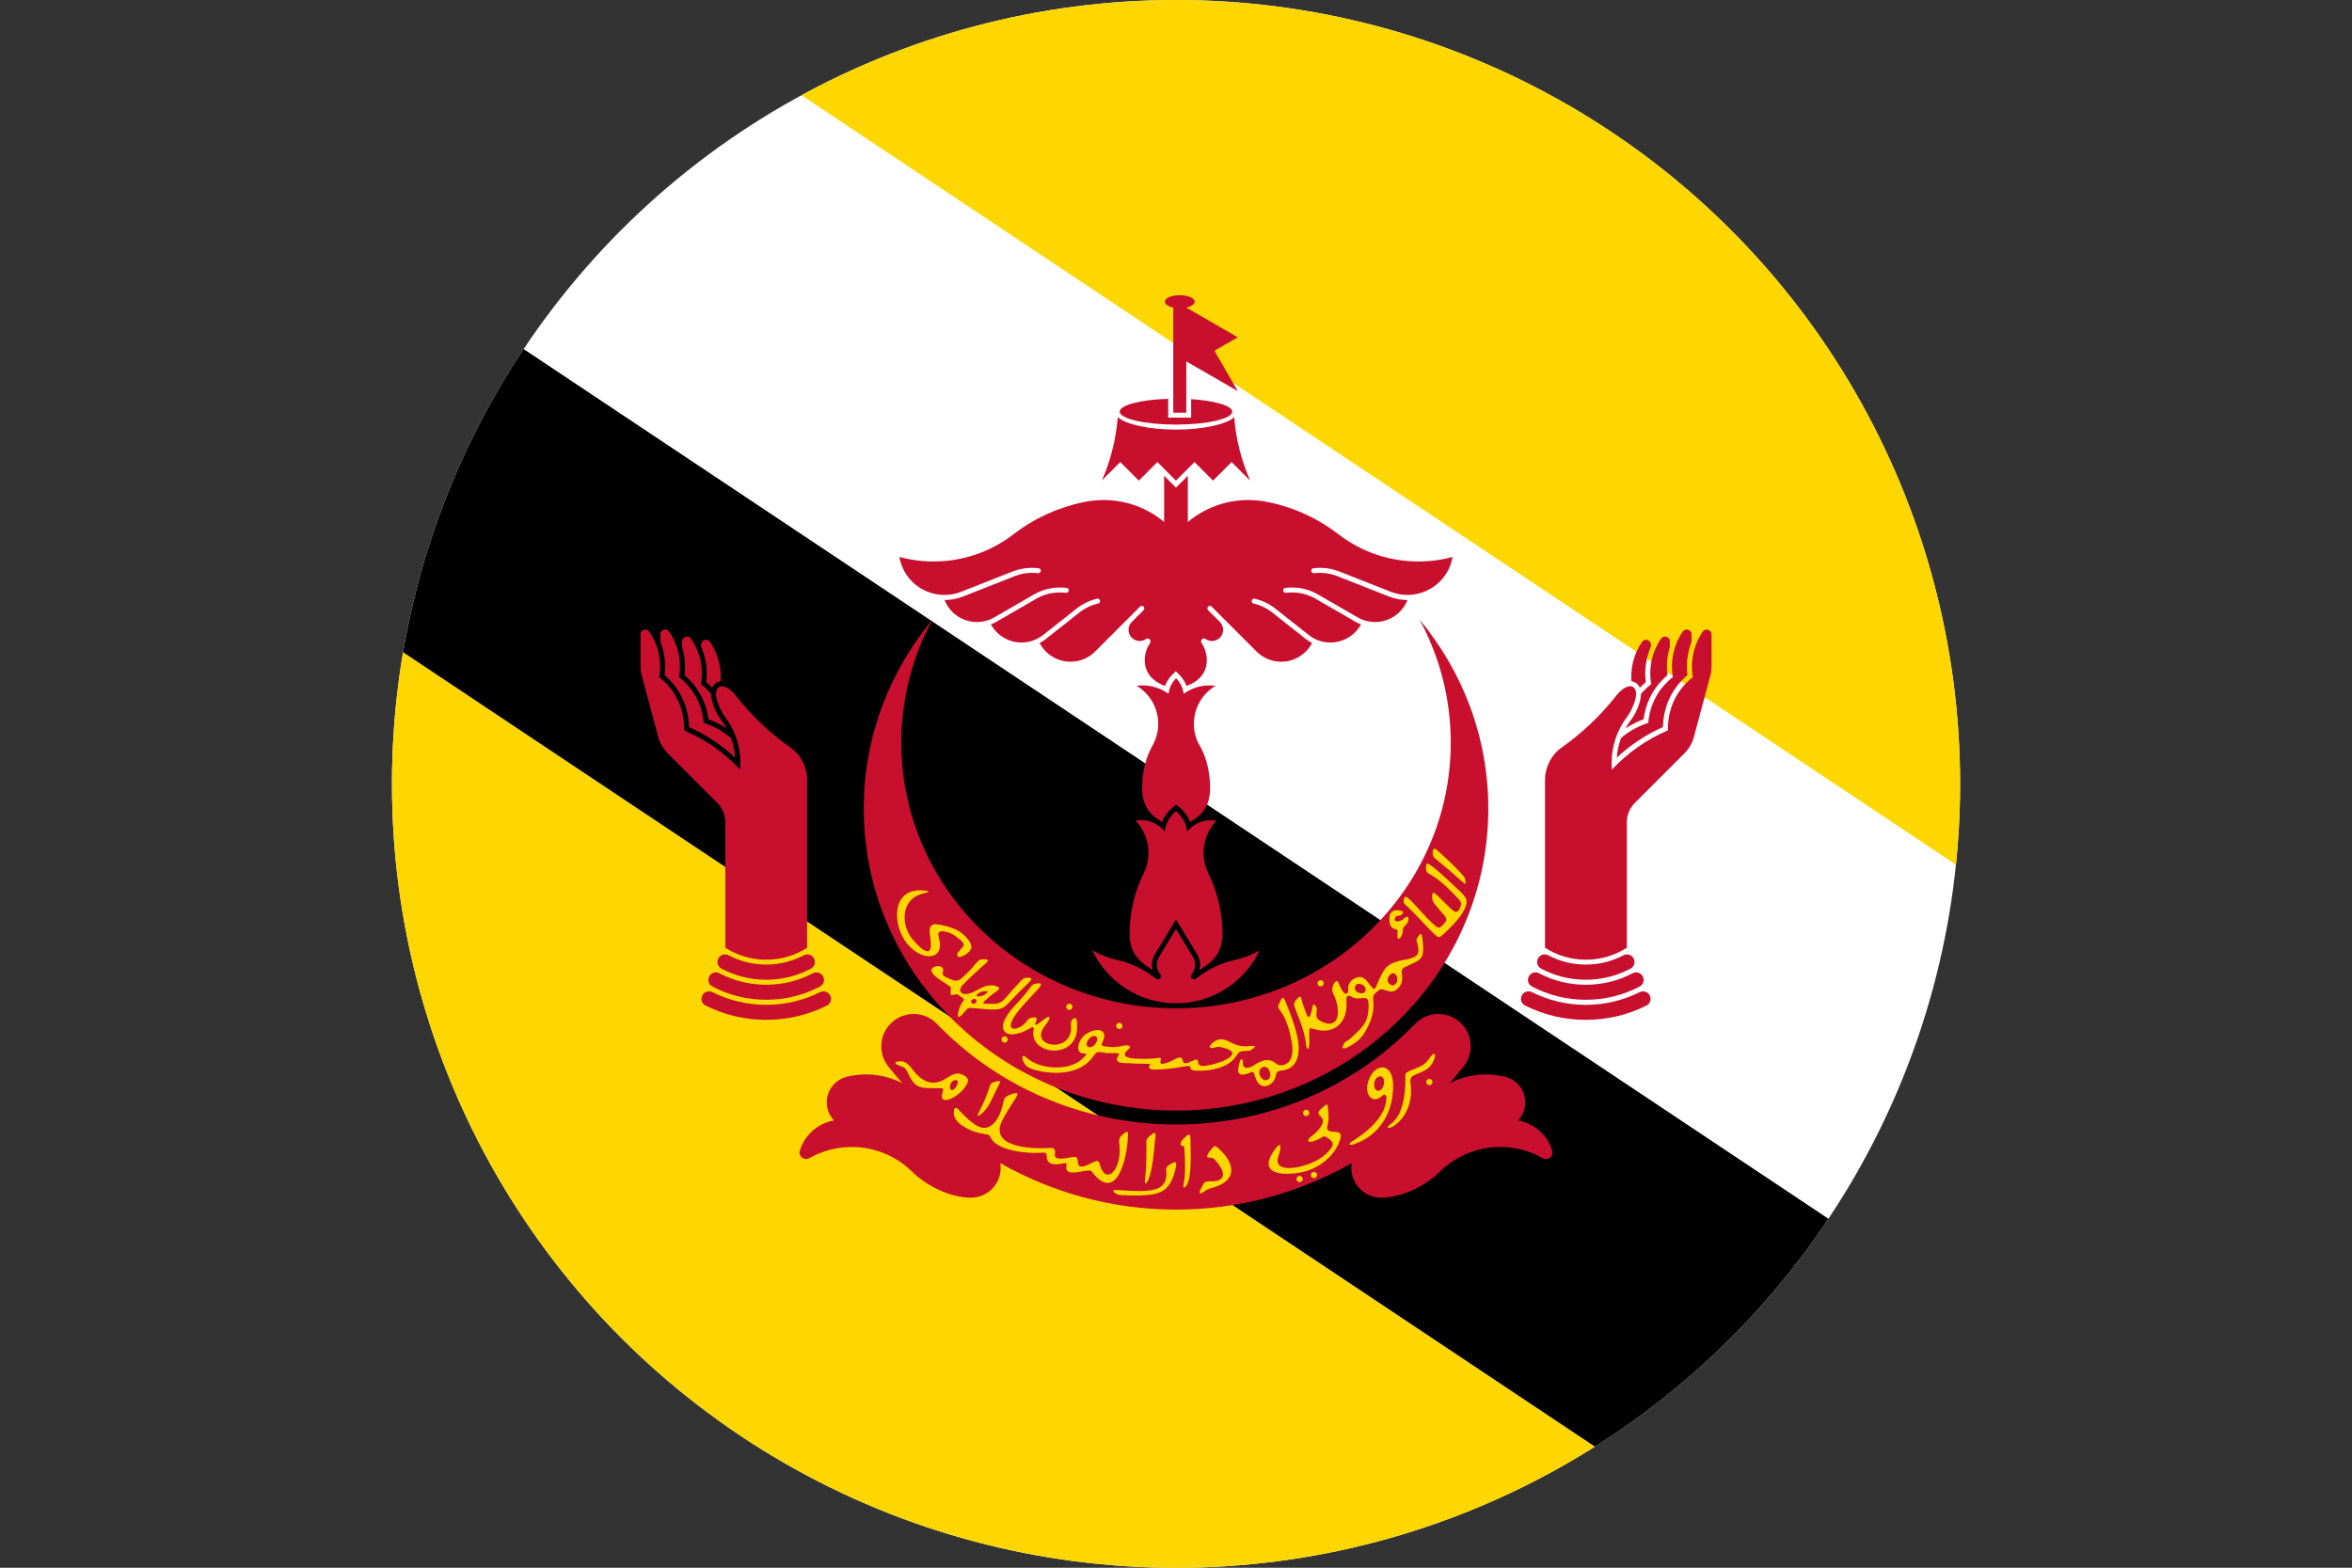 <svg xmlns="http://www.w3.org/2000/svg" id="Layer_2" data-name="Layer 2" viewBox="0 0 33.945 22.631">
  <rect x="0" y="0" width="33.945" height="22.631" fill="#333333" stroke="none"/>
  <defs><clipPath id="circleClip"><circle cx="16.973" cy="11.316" r="11.316" /></clipPath></defs><g clip-path="url(#circleClip)"><g id="_&#209;&#235;&#238;&#233;_1" data-name="&#209;&#235;&#238;&#233; 1">
    <g>
      <g>
        <rect width="33.945" height="22.631" fill="#fff" />
        <polygon points="25.641 22.631 0 22.631 0 5.536 25.641 22.631" fill="#fed700" fill-rule="evenodd" />
        <polygon points="9.505 0 33.945 0 33.945 16.293 9.505 0" fill="#fed700" fill-rule="evenodd" />
        <polygon points="33.945 22.631 25.641 22.631 0 5.536 0 0 33.945 22.631" fill-rule="evenodd" />
      </g>
      <g>
        <path d="M20.487,8.943c.621.747.993,1.696.993,2.729,0,2.407-2.018,4.359-4.507,4.359s-4.507-1.952-4.507-4.359c0-1.033.372-1.982.993-2.729-.288.531-.451,1.136-.451,1.777,0,2.118,1.776,3.835,3.965,3.835s3.965-1.717,3.965-3.835c0-.641-.163-1.246-.451-1.777Z" fill="#c8102e" fill-rule="evenodd" />
        <path d="M9.244,9.158c0-.039.031-.07.07-.07.023,0,.044.011.057.03.098.144.156.318.156.505,0,.052-.004.103-.013.153.242.188.365.462.359.767.308.131.582.325.808.566.003-.033.005-.066.005-.099,0-.249-.083-.478-.223-.662-.066-.087-.201-.364-.082-.433.059-.034.16.024.245.135.224.284.489.535.786.744.148.106.236.283.236.465v2.422c-.17.11-.373.173-.59.173s-.42-.064-.59-.173v-1.81c0-.113-.044-.211-.124-.289l-.713-.713c-.058-.059-.106-.139-.128-.219l-.242-.904c-.011-.04-.016-.082-.016-.123v-.463h0ZM10.119,9.306v.029c.053.122.081.254.081.388,0,.041-.003.082-.008.123.031.026.06.053.086.082.013-.031.034-.057.067-.076.018-.01.037-.016.055-.019.001-.021.002-.042.002-.063,0-.187-.058-.361-.156-.505-.013-.018-.034-.03-.057-.03-.039,0-.07.032-.07.07h0ZM9.845,9.259v.08c.028.091.042.187.042.284,0,.041-.003.082-.008.123.194.164.313.386.345.637.093.034.181.078.262.132-.024-.043-.05-.084-.08-.124-.059-.077-.142-.241-.143-.373-.043-.051-.092-.099-.147-.142.008-.05.013-.101.013-.153,0-.188-.057-.361-.156-.505-.013-.018-.034-.029-.057-.029-.039,0-.07.031-.07.07h0ZM9.532,9.158v.11c.044.113.067.233.067.355,0,.041-.002.082-.008.123.225.19.346.456.353.749.249.112.473.262.666.442-.007-.098-.028-.194-.062-.285-.114-.096-.247-.171-.392-.217-.022-.261-.142-.494-.356-.66.008-.05.013-.101.013-.153,0-.188-.057-.362-.156-.505-.013-.018-.034-.03-.057-.03-.039,0-.07.032-.07.07Z" fill="#c8102e" fill-rule="evenodd" />
        <path d="M11.058,14.722c.312,0,.607-.073.869-.203.039-.016.067-.055.067-.1,0-.06-.049-.109-.109-.109-.014,0-.035.004-.047.011-.234.117-.499.184-.779.184s-.545-.066-.779-.184c-.012-.007-.033-.011-.047-.011-.06,0-.109.049-.109.109,0,.045.028.084.067.1.262.13.557.203.869.203Z" fill="#c8102e" fill-rule="evenodd" />
        <path d="M11.058,14.432c.279,0,.541-.068.772-.189.038-.019.062-.055.062-.098,0-.06-.049-.109-.109-.109-.019,0-.038.005-.054.015-.201.105-.429.164-.671.164s-.471-.059-.671-.164c-.016-.009-.035-.015-.054-.015-.06,0-.109.049-.109.109,0,.044.024.079.062.098.231.121.494.189.772.189Z" fill="#c8102e" fill-rule="evenodd" />
        <path d="M11.058,14.143c.231,0,.449-.057.641-.158.038-.019.062-.055.062-.099,0-.06-.049-.109-.109-.109-.019,0-.038.005-.054.014-.162.085-.345.133-.54.133s-.379-.048-.54-.133c-.016-.009-.035-.014-.054-.014-.06,0-.109.049-.109.109,0,.043.024.08.062.099.192.1.41.158.641.158Z" fill="#c8102e" fill-rule="evenodd" />
        <path d="M16.973,17.461c-.916,0-1.779-.242-2.536-.67.003.022.005.045.005.068,0,.238-.192.43-.43.43-.303,0-.647-.174-.858-.385-.223-.215-.527-.347-.861-.347-.223,0-.433.059-.614.162-.014.008-.029.012-.046.012-.052,0-.094-.042-.094-.094,0-.011.002-.022.006-.033.07-.221.259-.389.491-.43-.064-.068-.104-.16-.104-.261,0-.182.125-.332.301-.372.266-.064.547-.029.789.095-.065-.074-.129-.15-.191-.228-.07-.082-.112-.188-.112-.304,0-.258.209-.467.467-.467.13,0,.248.052.338.145.861.892,2.087,1.45,3.448,1.45s2.587-.557,3.448-1.45c.09-.093.208-.145.338-.145.258,0,.467.209.467.467,0,.116-.042.222-.112.304-.061.078-.125.154-.19.228.241-.124.522-.159.789-.095.176.04.301.19.301.372,0,.101-.04.193-.104.261.232.041.421.209.491.43.004.01.006.021.006.033,0,.052-.042.094-.094.094-.017,0-.032-.004-.046-.012-.181-.103-.391-.162-.614-.162-.334,0-.638.132-.861.347-.211.211-.555.385-.858.385-.237,0-.43-.192-.43-.43,0-.023.002-.046.005-.068-.756.428-1.619.67-2.536.67Z" fill="#c8102e" fill-rule="evenodd" />
        <path d="M16.973,13.272l-.299.493c-.031.052-.049.1-.049.162,0,.026.003.051.01.076-.105-.07-.333-.186-.333-.518,0-.319.075-.619.208-.886.042-.087.065-.185.065-.289,0-.179-.07-.342-.185-.463.026-.005.053-.007.08-.007.138,0,.26.064.34.163.013-.119.074-.223.162-.294.088.071.149.176.162.294.08-.099.203-.163.341-.163.027,0,.054.003.08.007-.115.12-.185.283-.185.463,0,.103.023.202.065.289.133.267.208.568.208.886,0,.332-.228.447-.333.518.006-.024.01-.05.01-.076,0-.061-.017-.11-.049-.162l-.299-.493Z" fill="#c8102e" fill-rule="evenodd" />
        <path d="M16.973,14.483c-.533,0-.993-.312-1.208-.764.111.063.232.11.36.139.208.046.398.14.557.27.008.006.018.01.029.01.025,0,.045-.02.045-.045,0-.01-.003-.02-.01-.028-.031-.038-.05-.086-.05-.139,0-.048.014-.084.038-.124l.238-.392.237.392c.025.041.039.076.039.124,0,.053-.019.101-.05.139-.006.008-.01.018-.01.028,0,.025.02.045.045.045.011,0,.021-.004.029-.01.159-.13.349-.225.557-.27.128-.029.249-.076.36-.139-.214.451-.674.764-1.207.764Z" fill="#c8102e" fill-rule="evenodd" />
        <path d="M24.701,9.158c0-.039-.031-.07-.07-.07-.023,0-.044.011-.057.03-.098.144-.156.318-.156.505,0,.052.004.103.013.153-.242.188-.364.462-.359.767-.308.131-.582.325-.808.566-.003-.033-.004-.066-.004-.099,0-.249.083-.478.223-.662.066-.087.202-.364.082-.433-.06-.034-.16.024-.245.135-.224.284-.49.535-.786.744-.148.106-.236.283-.236.465v2.422c.17.11.373.173.591.173s.42-.064.59-.173v-1.81c0-.113.044-.211.124-.289l.713-.713c.058-.059.106-.139.128-.219l.242-.904c.011-.04.016-.082.016-.123v-.463h0ZM23.826,9.306v.029c-.053.122-.081.254-.081.388,0,.041.003.082.008.123-.031.026-.059.053-.086.082-.013-.031-.035-.057-.067-.076-.018-.01-.037-.016-.055-.019-.001-.021-.002-.042-.002-.063,0-.187.057-.361.156-.505.014-.018.034-.03.057-.03.039,0,.07.032.07.07h0ZM24.1,9.259v.08c-.028.091-.042.187-.042.284,0,.041.002.082.008.123-.194.164-.313.386-.345.637-.093.034-.18.078-.262.132.024-.043.051-.084.081-.124.059-.077.142-.241.143-.373.043-.051.092-.099.147-.142-.008-.05-.013-.101-.013-.153,0-.188.058-.361.156-.505.013-.018.034-.029.057-.029.039,0,.07.031.07.07h0ZM24.413,9.158v.11c-.044.113-.067.233-.067.355,0,.041.002.082.008.123-.226.19-.347.456-.354.749-.249.112-.473.262-.666.442.007-.098.028-.194.062-.285.114-.096.247-.171.392-.217.022-.261.142-.494.355-.66-.008-.05-.013-.101-.013-.153,0-.188.057-.362.156-.505.013-.018.034-.03.057-.03.039,0,.07.032.07.07Z" fill="#c8102e" fill-rule="evenodd" />
        <path d="M22.887,14.722c-.312,0-.607-.073-.869-.203-.039-.016-.067-.055-.067-.1,0-.06.048-.109.109-.109.014,0,.035.004.047.011.234.117.499.184.78.184s.545-.066.779-.184c.012-.007.033-.011.047-.011.06,0,.109.049.109.109,0,.045-.027.084-.067.1-.262.13-.557.203-.869.203Z" fill="#c8102e" fill-rule="evenodd" />
        <path d="M22.887,14.432c-.279,0-.541-.068-.773-.189-.038-.019-.062-.055-.062-.098,0-.06.049-.109.109-.109.019,0,.038.005.054.015.201.105.429.164.672.164s.471-.059.672-.164c.016-.009.035-.015.054-.015.06,0,.109.049.109.109,0,.044-.024.079-.062.098-.231.121-.494.189-.772.189Z" fill="#c8102e" fill-rule="evenodd" />
        <path d="M22.887,14.143c-.232,0-.45-.057-.641-.158-.038-.019-.062-.055-.062-.099,0-.06.049-.109.109-.109.019,0,.037.005.054.014.161.085.345.133.54.133s.379-.048.54-.133c.017-.009.035-.014.054-.014.06,0,.109.049.109.109,0,.043-.024.08-.062.099-.192.1-.41.158-.641.158Z" fill="#c8102e" fill-rule="evenodd" />
        <path d="M17.192,5.762c.342.022.592.094.592.18,0,.103-.364.187-.812.187s-.812-.084-.812-.187c0-.095.304-.173.7-.185v.272h.331v-.267Z" fill="#c8102e" fill-rule="evenodd" />
        <path d="M15.902,6.938c.125-.284.204-.592.23-.916.115.104.448.179.841.179s.726-.075.84-.179c.025.323.105.632.23.916l-.268-.268-.268.268-.267-.268-.268.268-.268-.268-.268.268-.268-.268-.268.268Z" fill="#c8102e" fill-rule="evenodd" />
        <path d="M16.933,5.957h.188v-.74l.743.429-.337-.583.337-.194-.743-.429c.071-.015.121-.048.121-.085,0-.052-.096-.094-.215-.094s-.215.042-.215.094c0,.038.049.07.121.085v1.517Z" fill="#c8102e" fill-rule="evenodd" />
        <path d="M16.649,10.733c.042-.086.067-.182.067-.284,0-.233-.125-.438-.312-.549.028-.004.057-.006.086-.006.139,0,.268.045.374.121.011-.087.051-.165.11-.224.059.059.098.137.109.224.105-.076.234-.121.374-.121.029,0,.058.002.086.006-.187.111-.312.316-.312.549,0,.102.024.199.067.284.105.169.167.395.167.643,0,.295-.152.411-.289.489-.032-.083-.086-.157-.157-.214l-.045-.036-.045.036c-.071.057-.125.131-.157.214-.136-.079-.288-.194-.288-.489,0-.248.062-.474.166-.643Z" fill="#c8102e" fill-rule="evenodd" />
        <path d="M15.834,8.642c-.099.023-.192.066-.272.124l-.508.401c-.218.172-.534.135-.706-.083-.018-.023-.034-.046-.047-.071.029-.011.057-.024.084-.04l.579-.335c.102-.057.216-.086.333-.086.029,0,.058.002.086.005h.006c.02,0,.036-.016.036-.035,0-.018-.013-.033-.031-.035-.031-.004-.063-.006-.096-.006-.134,0-.259.035-.368.096l-.58.335c-.24.139-.548.056-.686-.184-.013-.022-.023-.044-.032-.067.089,0,.181-.016.269-.051l.75-.296c.077-.03.16-.045.243-.045.028,0,.056.002.084.005.002,0,.005,0,.007,0,.02,0,.036-.016.036-.036,0-.018-.013-.033-.031-.035-.032-.004-.064-.006-.096-.006-.095,0-.186.017-.27.049l-.751.296c-.339.134-.723-.032-.857-.372-.017-.043-.029-.087-.036-.13.157.042.322.065.492.065.433,0,.832-.145,1.151-.39.29-.225.632-.386,1.004-.464h0c.096-.021.197-.033.3-.033.333,0,.638.119.874.317v-.667l.171.171.171-.171v.667c.237-.198.541-.317.874-.317.103,0,.203.012.3.033h0c.372.077.714.239,1.004.464.319.245.718.39,1.151.39.17,0,.335-.022.492-.065-.008.044-.019.087-.036.13-.134.339-.518.506-.857.372l-.751-.296c-.084-.032-.174-.049-.269-.049-.033,0-.065.002-.096.006-.018.002-.031.017-.031.035,0,.02.016.036.036.036.003,0,.005,0,.007,0,.028-.003.056-.005.084-.005.083,0,.166.015.243.045l.75.296c.088.035.179.051.269.051-.009.023-.02.045-.032.067-.139.24-.446.323-.687.184l-.58-.335c-.109-.061-.235-.096-.368-.096-.032,0-.065.002-.096.006-.018.002-.031.017-.031.035,0,.02.016.036.036.036h.005c.028-.004.057-.006.086-.006.117,0,.231.029.333.086l.579.335c.027.016.056.029.084.04-.013.025-.029.049-.047.071-.172.218-.488.255-.706.083l-.508-.401c-.08-.058-.172-.101-.272-.124-.003,0-.006-.001-.009-.001-.02,0-.036.016-.036.036,0,.017.012.032.029.035.088.02.171.058.245.111l.507.4c.029.023.059.043.091.059-.023.044-.053.086-.09.123-.196.196-.514.196-.711,0l-.647-.647c-.006-.008-.016-.012-.027-.012-.02,0-.036.016-.036.036,0,.01.004.019.01.025l.172.172c.028.029.046.069.046.113,0,.089-.072.161-.161.161-.034,0-.065-.01-.091-.028-.006-.005-.016-.008-.025-.008-.023,0-.042.019-.042.042,0,.011.003.017.008.025.048.071.075.157.075.249,0,.28-.277.361-.293.369-.023-.061-.058-.116-.104-.162l-.051-.051-.051.051c-.046.047-.082.102-.104.162-.016-.008-.293-.09-.293-.369,0-.092.028-.178.076-.249.005-.007.008-.014.008-.025,0-.023-.019-.042-.042-.042-.009,0-.018.003-.025.008-.026.018-.057.028-.09.028-.089,0-.161-.072-.161-.161,0-.044.017-.083.046-.113l.172-.172c.006-.007.01-.015.01-.025,0-.02-.016-.036-.036-.036-.011,0-.02.005-.027.012l-.647.647c-.196.196-.514.196-.711,0-.037-.037-.067-.079-.09-.123.032-.016.062-.036.091-.059l.507-.4c.074-.053.156-.091.245-.111.016-.003.029-.018.029-.035,0-.02-.016-.036-.036-.036-.003,0-.006,0-.009.001Z" fill="#c8102e" fill-rule="evenodd" />
        <g>
          <path d="M18.964,16.916c.025,0,.045.02.045.045s-.02.045-.045.045c-.025,0-.045-.02-.045-.045s.02-.045.045-.045Z" fill="#fed700" fill-rule="evenodd" />
          <path d="M18.757,16.974c.025,0,.045.02.045.045s-.02.045-.045.045c-.025,0-.045-.02-.045-.045s.02-.045.045-.045Z" fill="#fed700" fill-rule="evenodd" />
          <path d="M20.629,15.574c.025,0,.045.02.045.045,0,.025-.02.045-.045.045s-.045-.02-.045-.045c0-.025.02-.045.045-.045Z" fill="#fed700" fill-rule="evenodd" />
          <path d="M18.851,16.02c.025,0,.045.02.045.045,0,.025-.02.045-.045.045-.025,0-.045-.02-.045-.045,0-.025.02-.045.045-.045Z" fill="#fed700" fill-rule="evenodd" />
          <path d="M20.07,16.227c.177-.125.215-.436.213-.638,0-.083-.016-.097.077-.137.148-.065.188-.056.288-.199.038-.056.082-.056.055.023-.055.162-.137.174-.281.239-.05.023-.077.047-.065.124.036.23-.045.485-.244.617-.053.035-.139.038-.044-.029Z" fill="#fed700" fill-rule="evenodd" />
          <path d="M19.528,16.468c.208-.13.481-.359.481-.621,0-.044-.029-.061-.061-.029-.134.134-.288-.022-.183-.254.103-.228.33-.21.34.081.013.362-.153.722-.552.868-.062.023-.121.015-.026-.045h0ZM19.975,15.623c.003-.13-.129-.103-.141.016-.015.16.138.127.141-.016Z" fill="#fed700" fill-rule="evenodd" />
          <path d="M18.412,16.576c-.269.352.046.399.332.354.253-.039.503-.214.59-.46.035-.097.014-.121-.049-.13-.08-.011-.155.006-.124-.104.02-.07.014-.128.009-.189-.009-.13-.007-.127-.103-.041-.045.041-.056.068-.002.115.091.08-.061.223-.131.276-.089.067-.063.111.041.071.037-.014.063-.028.084-.039.055-.03.056-.039.115.006.052.04.092.074.029.151-.063.078-.167.179-.4.245-.119.034-.43.084-.353-.14.012-.034.021-.062.026-.099.008-.058,0-.099-.064-.017Z" fill="#fed700" fill-rule="evenodd" />
          <path d="M17.442,16.643s.02-.031.046-.061c.044-.051.054-.043.089-.013.257.226.288.482-.093.581-.058.015-.068.025-.115.058-.057.038-.074.014-.034-.053.043-.074.033-.105.131-.102.264.007.203-.166.07-.309-.021-.023-.04-.033-.07-.033-.055,0-.056-.014-.023-.068Z" fill="#fed700" fill-rule="evenodd" />
          <path d="M17.066,16.455c.009-.011.023-.026.039-.041.052-.047.075-.052.076.022,0,.154.025.547-.052.667-.039.06-.06.055-.044-.027.028-.143.019-.352.008-.5-.002-.025-.004-.034-.023-.034-.052,0-.027-.062-.005-.088Z" fill="#fed700" fill-rule="evenodd" />
          <path d="M16.526,17.022c.017-.152.021-.315.02-.469-.001-.08-.014-.102.045-.153.114-.099.086-.016.078.067-.017.186-.039.426-.092.553-.022.052-.063.112-.051.002Z" fill="#fed700" fill-rule="evenodd" />
          <path d="M16.15,17.18c.09.004.216.016.344.012.201-.006.347-.053.34-.264-.002-.068-.015-.075.046-.116.118-.079.104-.01.08.085-.076.289-.201.35-.493.359-.175.005-.228-.004-.289-.005-.043-.001-.071-.016-.097-.04-.046-.043.015-.034.07-.031Z" fill="#fed700" fill-rule="evenodd" />
          <path d="M14.14,16.031c.056-.109.097-.207.136-.324.022-.066.026-.076.092-.094.102-.027.06.023.027.088-.065.129-.124.295-.234.38-.089.069-.038-.017-.021-.05Z" fill="#fed700" fill-rule="evenodd" />
          <path d="M13.765,16.051c.009-.111.067-.037.105.005.063.069.156.156.239.199.209.11.335-.154.366-.322.011-.062.027-.102.105-.132.15-.058.107.007.052.092-.058.09-.121.192-.166.279-.199.388.41.413.649.401.086-.004.123-.01.109.09-.014.101.173.052.234.042.076-.012.095-.006.098.071.004.122.141.038.215.004.091-.042.087-.018.112.061.088.264.306.038.274-.304-.007-.071-.017-.109.046-.161.1-.084.076-.006.072.076-.014.274-.16.908-.503.479-.025-.032-.027-.043-.122-.028-.078.012-.28.071-.26-.064.01-.066-.008-.049-.06-.041-.095.015-.221.028-.223-.101,0-.041.007-.065-.088-.057-.184.016-.608-.027-.711-.2-.041-.068-.023-.058-.105-.071-.126-.02-.236-.061-.342-.14-.055-.041-.101-.106-.095-.177Z" fill="#fed700" fill-rule="evenodd" />
          <path d="M12.976,15.32c.095-.012.15.061.202.129.109.141.255.236.434.143.101-.053.175-.137.298-.069.09.05.07.107-.008.202-.114.137-.365.245-.297.041.022-.066-.004-.056-.071-.058-.222-.005-.315.025-.418-.194-.045-.095-.05-.099-.123-.126-.052-.019-.121-.055-.016-.068h0ZM13.723,15.638c-.041.078.016.149.08.044.066-.109-.042-.116-.08-.044Z" fill="#fed700" fill-rule="evenodd" />
        </g>
        <g>
          <path d="M20.678,12.301c.003-.078.039-.049.075-.018.117.103.244.225.349.341.044.05.042.054.047.084.011.068-.004.057-.041.023-.118-.106-.242-.213-.364-.313-.051-.042-.068-.053-.066-.119Z" fill="#fed700" fill-rule="evenodd" />
          <path d="M20.293,13.069c.146.133.266.278.405.412.063.061.07.063.135.002.1-.092.232-.219.294-.341.05-.097.065-.156-.025-.245-.076-.076-.337-.32-.429-.389-.082-.062-.092-.045-.092.008,0,.081.012.081.078.117.114.062.303.244.393.347.037.042.047.061.018.128-.034.079-.071.062-.122.017-.056-.05-.134-.134-.188-.183-.048-.044-.091-.095-.091.002,0,.056.014.077.039.108.043.054.086.103.131.155.046.054.049.076-.005.135-.069.076-.083.053-.148-.004-.121-.105-.206-.22-.316-.329-.034-.034-.103-.112-.11-.018-.003.039-.003.045.032.077Z" fill="#fed700" fill-rule="evenodd" />
          <path d="M20.219,13.148c-.108-.03-.175.018-.167.132.003.054.015.113.075.129.039.011.051.016.043.073-.016.121.064.07.076-.043.005-.053.003-.05.044-.088.023-.021.032-.045.036-.066.012-.064-.028-.063-.065-.024-.036.04-.152.067-.129-.005.008-.026.022-.035.049-.036.03-.002.049-.012.059-.029.014-.022.015-.034-.021-.043Z" fill="#fed700" fill-rule="evenodd" />
          <path d="M18.839,15.009c-.027-.164-.084-.286-.141-.437-.026-.07-.033-.088.017-.148.06-.071.062-.027.075.024.015.061.05.149.069.2.023.061.05.027.063-.023.009-.036.012-.045.015-.062.005-.033.013-.097.054-.035.018.027.014.046.01.078-.007.059-.007.097.052.13.281.152.306-.148.194-.382-.024-.049-.031-.079,0-.145.022-.047.054-.073.077-.007.016.045.038.084.056.109.036.051.08.048.077-.02-.003-.053.01-.128.094-.168.116-.055.161.016.225.099.055.072.061.075.095-.006.022-.051.061-.142.096-.198.047-.074.104-.124.276-.158.179-.035.263-.046.215-.234-.017-.064-.027-.052.014-.113.035-.053.048-.038.057.037.034.306-.006.294-.246.406-.06.028-.058.061-.05.115.006.042.012.115-.042.18-.07.084-.131.064-.195.044-.08-.025-.068-.022-.129.026-.056.044-.052.072-.047.134.005.069.008.177-.061.327-.086.188-.148.241-.261.309-.113.068-.145.051-.107-.015.038-.066.041-.026.139-.122.098-.096.186-.162.211-.309.012-.07.013-.118.011-.151-.004-.065-.012-.087-.068-.087-.067,0-.105.02-.17-.016-.083-.045-.086.007-.082.073.019.298-.179.482-.473.389-.052-.016-.065-.024-.065.052,0,.058.006.112.002.171-.001.016-.011.105-.036.047-.012-.027-.014-.08-.019-.112h0ZM20.15,14.074c-.051-.08-.177.056-.099.127.08.073.15-.048.099-.127h0ZM19.603,14.329c.116.045.143-.077.05-.118-.104-.046-.135.084-.05.118Z" fill="#fed700" fill-rule="evenodd" />
          <path d="M17.872,15.423c.004-.026.011-.062.019-.092.015-.054.05-.055.047,0-.006.12.096.089.165.043.102-.067.209-.112.319-.017.057.048.282.037.221-.315-.024-.14-.071-.326-.158-.44-.054-.071-.041-.077-.019-.123.052-.114.056-.093.099.011.039.094.131.323.164.502.036.195.014.438-.231.461-.066.006-.077.027-.086.077-.023.143-.233.246-.3.006-.02-.075-.028-.07-.084-.047-.077.033-.176.048-.158-.067h0ZM18.192,15.541c.056.097.173.05.133-.072-.044-.134-.204-.051-.133.072Z" fill="#fed700" fill-rule="evenodd" />
          <path d="M19.06,14.149c.025,0,.045.02.045.045s-.02.045-.045.045-.045-.02-.045-.045.02-.045.045-.045Z" fill="#fed700" fill-rule="evenodd" />
          <path d="M16.154,14.765c.025,0,.045.02.045.045,0,.025-.02.045-.045.045s-.045-.02-.045-.045c0-.025.02-.045.045-.045Z" fill="#fed700" fill-rule="evenodd" />
          <path d="M15.433,14.489c.025,0,.045.02.045.045,0,.025-.02.045-.045.045-.025,0-.045-.02-.045-.045,0-.025.02-.045.045-.045Z" fill="#fed700" fill-rule="evenodd" />
          <path d="M14.499,14.96c.025,0,.045.02.045.045s-.02.045-.045.045-.045-.02-.045-.045.02-.045.045-.045Z" fill="#fed700" fill-rule="evenodd" />
          <path d="M14.808,15.262c.19.18.658.218.849-.015.035-.043.018-.04-.016-.04-.133.004-.085-.206.037-.283.164-.105.324-.059.233.12-.024.046-.003.056.031.06.139.019.155.013.287-.012.056-.01.115.008.052.06-.11.093-.007.123.096.129.198.012.29-.004.326-.008.056-.006.054-.011.046.045-.004.028-.003.05.062.033.058-.016.097-.037.13-.053.064-.03.117-.065.134.025.01.056.099.005.135-.009.063-.025.08-.03.082.022.003.078.12.048.178.036.169-.033.498-.168.185-.248-.034-.008-.069-.02-.104-.008-.092.031-.124.001-.05-.061.092-.078.16-.061.259-.008.086.045.158.061.245.056.034-.002.156-.025.08.034-.051.041-.069.031-.13.035-.06.004-.074.013-.121.082-.11.159-.353.205-.535.202-.029,0-.116.002-.116-.035,0-.048-.05-.032-.092-.025-.14.022-.256.041-.4.044-.037,0-.137.005-.099-.061.01-.017.025-.022-.038-.023-.09-.001-.178-.002-.268-.008-.082-.005-.213.009-.146-.11.015-.027.025-.038-.044-.036-.092.002-.128.002-.188-.01-.087-.017-.093.008-.139.07-.18.247-.553.258-.824.185-.081-.022-.143-.046-.177-.128-.022-.054-.017-.105.04-.057h0ZM15.709,15.007c-.083.113.05.16.113.04.051-.098-.051-.127-.113-.04Z" fill="#fed700" fill-rule="evenodd" />
          <path d="M14.849,14.283c-.045.058-.108.135-.201.233-.34.36-.128.526.205.335.052-.03.075-.037.064.015-.072.371.644.446.629-.056-.002-.09-.005-.141-.065-.097-.029.022-.026.074-.024.106.024.394-.603.299-.388.005.025-.035.076-.089.077-.132,0-.028-.033-.01-.071.017-.037.026-.077.061-.09.069-.035.021-.055.023-.039-.013.026-.064.026-.086-.042-.077-.029.004-.054.01-.09.058-.112.151-.392.175-.091-.184.077-.091.161-.177.241-.266.041-.047.117-.124-.012-.097-.063.013-.057.023-.104.084Z" fill="#fed700" fill-rule="evenodd" />
          <path d="M13.609,14.024c-.013.05.005.064.051.085.15.072.163.067.285-.048.077-.072.114-.128.15-.165.039-.041.041-.05.112-.048.071.002.063.024-.006.081-.069.057-.264.241-.31.294-.046.051-.041.094-.007.114.071.041.17-.02.249-.062.075-.04.157-.068.242-.041.076.024.041.053-.003.083-.051.034-.09.069-.132.106-.073.065-.073.067.046.068.141.002.169-.016.256-.118.053-.062.12-.14.17-.19.046-.047.059-.067.109-.07.099-.005.063.039.018.08-.089.083-.167.165-.251.253-.1.105-.131.132-.29.126-.075-.003-.16-.012-.22-.018-.117-.011-.106-.01-.182.081-.117.14-.067-.084-.007-.166.029-.039.043-.042-.031-.088-.051-.032-.028-.035-.092-.021-.041.009-.055.01-.045-.071.004-.033.015-.033-.047-.074-.058-.039-.119-.077-.163-.112-.053-.042-.116-.12-.012-.151.056-.017.129,0,.111.073h0ZM14.196,14.309c-.008,0-.081.019-.1.055-.019.036.099.018.143-.026.044-.044-.043-.028-.043-.028h0ZM14.027,14.432s-.023.03.001.052c.025.022.063-.005.065-.029.003-.025-.023-.053-.067-.022Z" fill="#fed700" fill-rule="evenodd" />
          <path d="M13.314,12.901c-.322.08-.309.463-.147.654.06.071.103.112.133.136.18.138.132-.107.121-.206-.01-.095,0-.163.133-.138.15.028.3.072.401.194.084.102.093.165-.02.239-.102.067-.17.029-.075-.071.049-.051.079-.077.001-.141-.092-.075-.137-.104-.222-.12-.085-.016-.113.007-.088.093.09.321-.238.346-.454.087-.22-.264-.24-.808.22-.775.154.012.052.033-.003.047Z" fill="#fed700" fill-rule="evenodd" />
        </g>
      </g>
    </g>
  </g>
</g></svg>